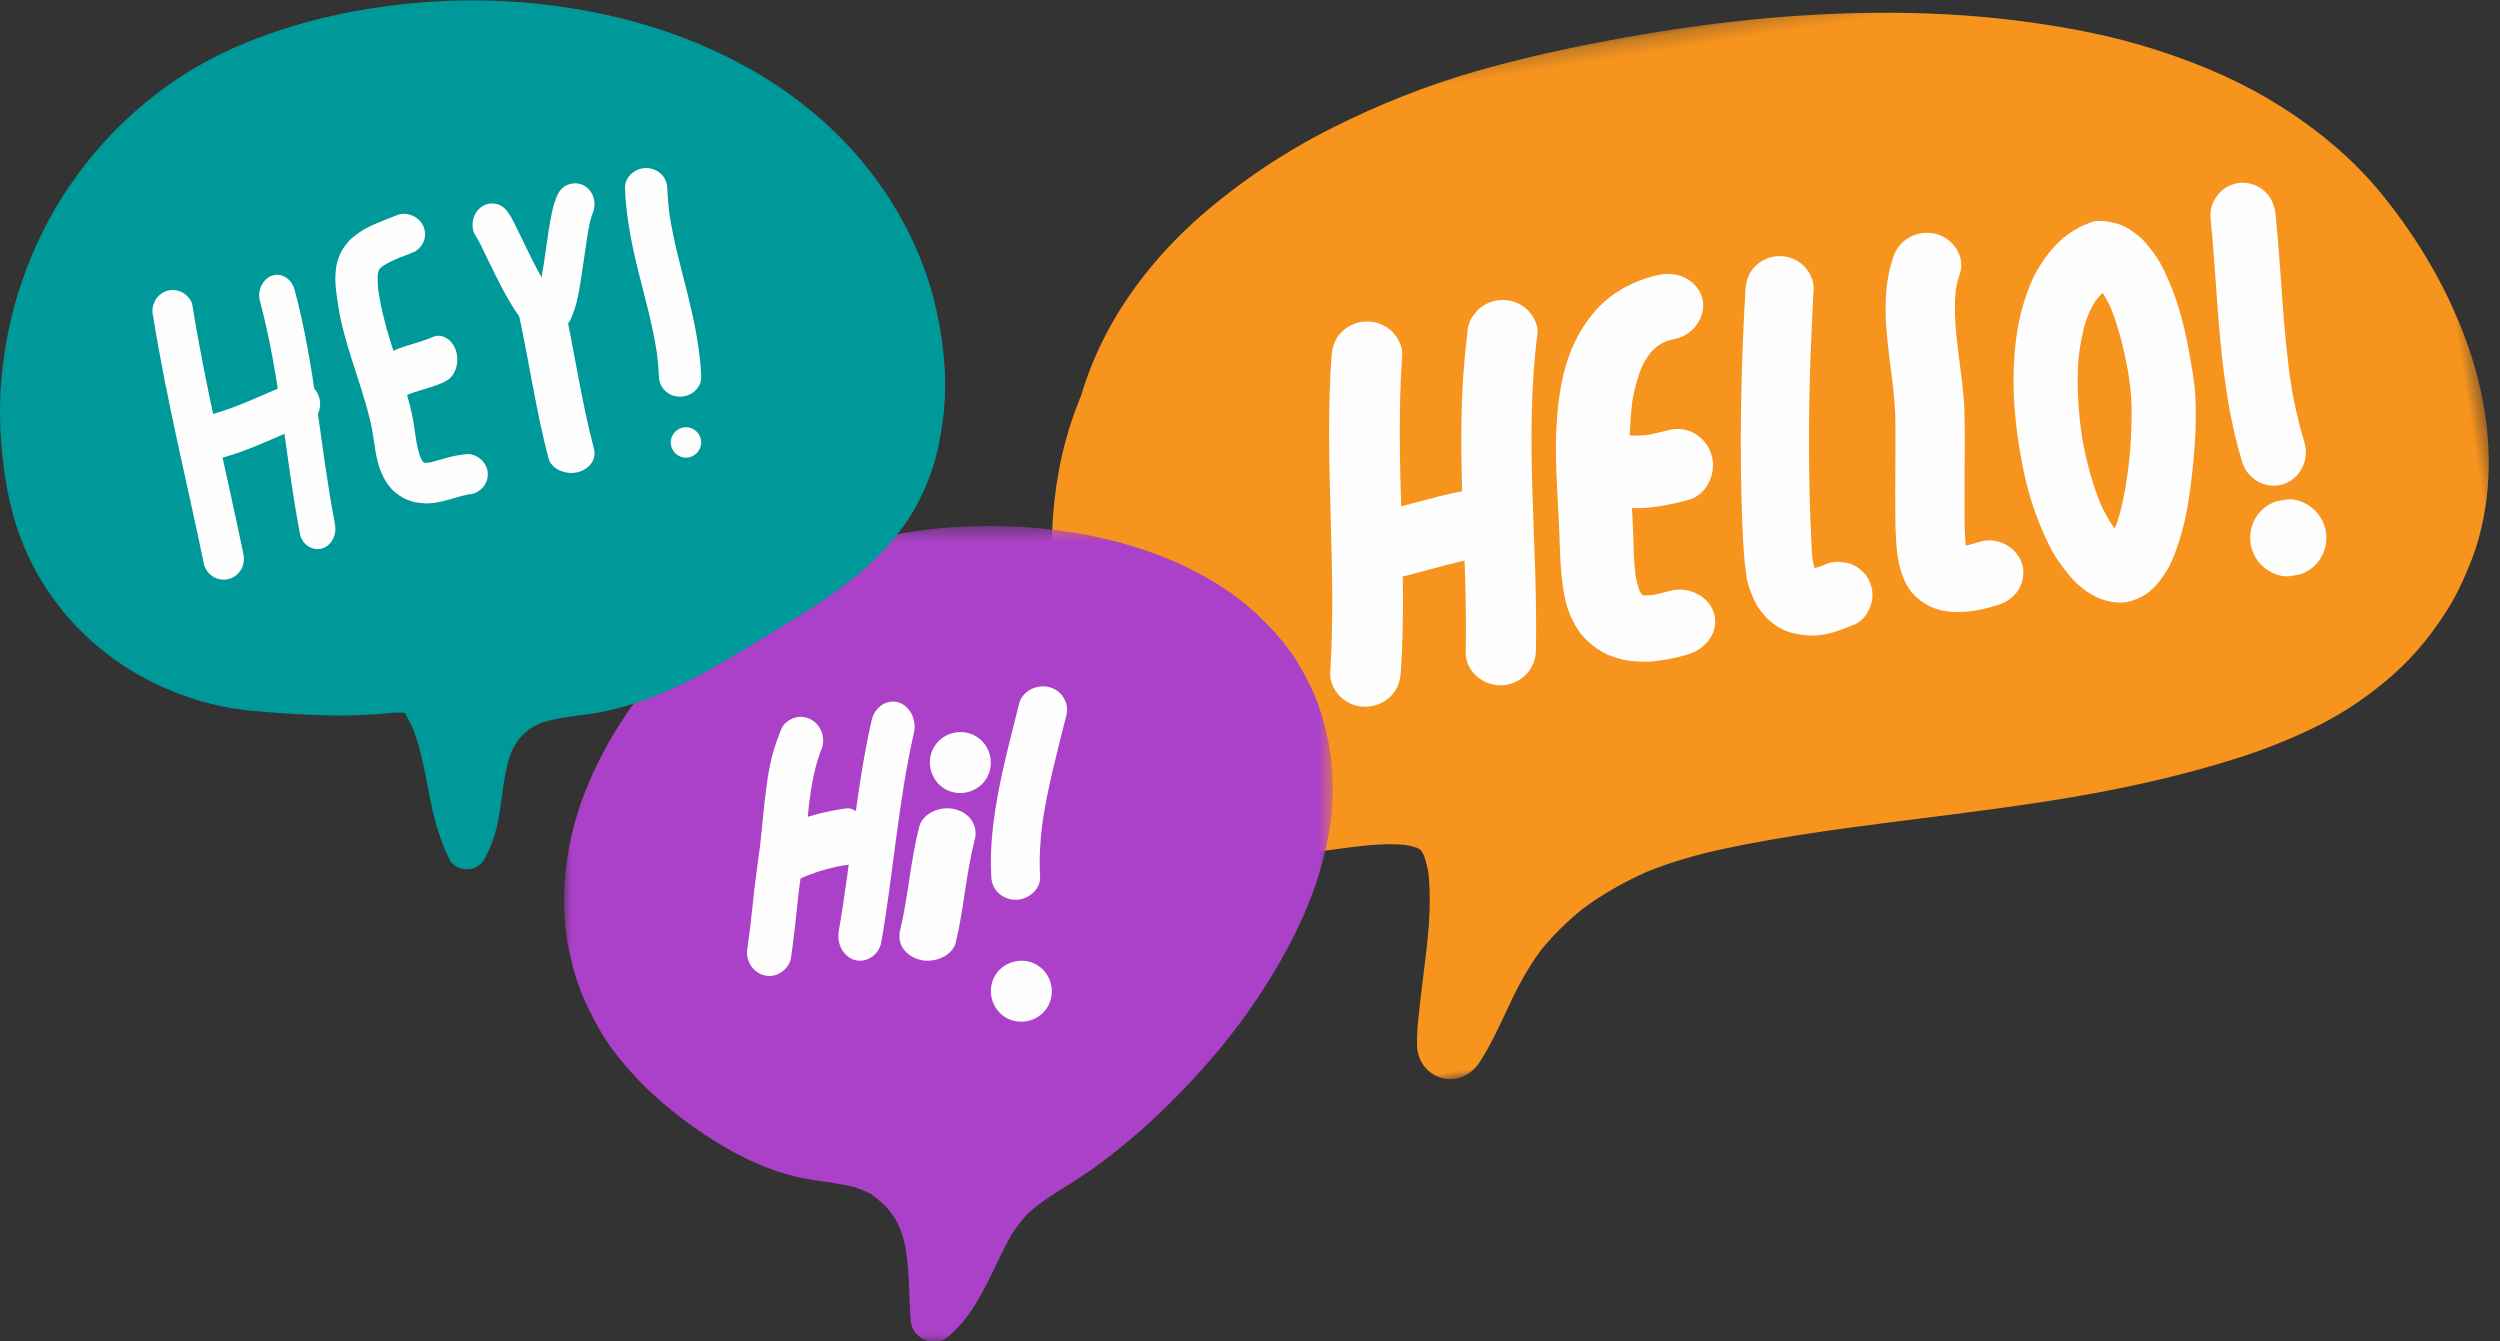 <?xml version="1.0" encoding="UTF-8"?>
<svg width="164px" height="88px" viewBox="0 0 164 88" version="1.1" xmlns="http://www.w3.org/2000/svg" xmlns:xlink="http://www.w3.org/1999/xlink">
    <rect x="0" y="0" width="164" height="88" fill="#333333" stroke="none"/>
    <title>talkbubbles_welcome</title>
    <defs>
        <polygon id="path-1" points="0 0.247 94.522 0.247 94.522 66 0 66"></polygon>
        <polygon id="path-3" points="0 0.482 50.43 0.482 50.43 54 0 54"></polygon>
    </defs>
    <g id="Desktop-Conversations" stroke="none" stroke-width="1" fill="none" fill-rule="evenodd">
        <g id="DT-Welcome-Modal_screen" transform="translate(-447, -346)">
            <g id="Welcome-modal" transform="translate(206, 201)">
                <g id="Group" transform="translate(241, 138.024)">
                    <g id="Group-24" transform="translate(116.5, 41) rotate(-9) translate(-116.5, -41) translate(69, 8)">
                        <g id="Group-3">
                            <mask id="mask-2" fill="white">
                                <use xlink:href="#path-1"></use>
                            </mask>
                            <g id="Clip-2"></g>
                            <path d="M48.157,0.291 C45.733,0.221 43.192,0.234 40.605,0.33 C37.643,0.439 35.004,0.642 32.537,0.95 C29.288,1.359 25.997,2.093 22.755,3.13 C19.434,4.193 16.292,5.642 13.415,7.437 C10.472,9.274 7.911,11.594 6.009,14.144 C5.159,15.284 4.401,16.539 3.757,17.873 C2.888,19.289 2.166,20.785 1.609,22.32 C0.315,25.891 -0.214,29.668 0.078,33.245 C0.225,35.038 0.698,36.779 1.188,38.394 C1.657,39.942 2.3,41.451 3.156,43.005 C4.687,45.787 7.217,47.972 10.098,49.001 C11.048,49.339 12.062,49.589 13.114,49.747 C13.724,49.838 14.342,49.867 14.919,49.883 L15.348,49.894 L15.696,49.903 C15.916,49.908 16.137,49.913 16.358,49.919 C17.503,49.953 18.831,50.014 20.108,50.324 C20.38,50.417 20.625,50.518 20.855,50.633 C20.922,50.683 20.989,50.735 21.054,50.791 L21.116,50.875 C21.163,50.987 21.203,51.1 21.241,51.215 C21.304,51.56 21.339,51.931 21.348,52.348 C21.25,54.547 20.624,56.716 20.019,58.814 L19.966,58.997 L19.917,59.167 C19.698,59.925 19.471,60.709 19.264,61.484 C19.095,62.112 18.926,62.791 18.837,63.49 C18.713,64.488 19.23,65.423 20.124,65.817 C20.382,65.93 20.651,65.991 20.924,65.999 C21.579,66.018 22.229,65.725 22.707,65.194 C23.575,64.229 24.31,63.139 25.023,62.085 L25.225,61.784 C26.129,60.451 26.948,59.434 27.804,58.586 C28.758,57.726 29.826,56.956 30.978,56.296 C32.36,55.576 33.88,54.992 35.496,54.561 C37.115,54.187 38.842,53.955 40.778,53.854 C42.802,53.747 44.941,53.714 47.713,53.749 C48.771,53.767 49.921,53.794 51.331,53.835 C52.135,53.858 52.938,53.883 53.742,53.908 C54.507,53.932 55.272,53.955 56.037,53.978 C57.793,54.029 59.878,54.082 62.017,54.091 C66.863,54.112 71.096,53.837 74.958,53.249 C76.967,52.943 78.892,52.495 80.677,51.918 C82.46,51.342 84.22,50.505 85.908,49.43 C87.535,48.394 89.05,47.032 90.411,45.383 C91.081,44.571 91.639,43.673 92.142,42.824 C92.592,42.061 92.985,41.218 93.341,40.247 C94.588,36.86 94.853,32.922 94.107,28.858 C93.442,25.242 92.087,21.648 90.077,18.179 C88.702,15.805 86.798,13.54 84.417,11.448 C82.342,9.625 79.885,8.008 76.906,6.506 C74.389,5.235 71.598,4.176 68.124,3.173 C65.269,2.351 62.298,1.715 59.04,1.23 C55.599,0.717 51.937,0.401 48.157,0.291" id="Fill-1" fill="#F7941E" mask="url(#mask-2)"></path>
                        </g>
                        <path d="M21.305,16.429 C20.772,16.804 20.513,17.317 20.371,17.926 C18.802,24.686 18.566,31.656 17.036,38.422 C16.912,38.973 17.122,39.626 17.454,40.07 C17.818,40.559 18.382,40.889 18.996,40.977 C19.591,41.061 20.208,40.913 20.695,40.572 C21.226,40.197 21.491,39.682 21.628,39.074 C23.158,32.308 23.394,25.337 24.963,18.578 C25.09,18.029 24.875,17.372 24.545,16.93 C24.181,16.441 23.618,16.111 23.004,16.024 C22.916,16.011 22.827,16.004 22.739,16.001 C22.23,15.986 21.72,16.137 21.305,16.429" id="Fill-4" fill="#FEFEFE"></path>
                        <path d="M30.321,16.421 C30.177,16.553 30.033,16.684 29.887,16.816 C29.623,17.132 29.458,17.491 29.394,17.892 C27.424,24.606 27.263,31.625 26.03,38.467 C25.817,39.655 26.76,40.805 27.977,40.977 C29.243,41.155 30.378,40.296 30.591,39.107 C31.824,32.265 31.985,25.246 33.955,18.531 C34.106,18.015 33.852,17.328 33.539,16.914 C33.178,16.433 32.619,16.109 32.008,16.023 C31.921,16.011 31.833,16.004 31.745,16.001 C31.239,15.987 30.733,16.135 30.321,16.421" id="Fill-6" fill="#FEFEFE"></path>
                        <path d="M27.43,28.003 C25.292,28.077 23.179,28.449 21.042,28.543 C20.465,28.569 19.873,28.931 19.517,29.355 C19.127,29.82 18.944,30.43 19.015,31.026 C19.083,31.602 19.387,32.141 19.85,32.508 C20.356,32.907 20.934,33.024 21.569,32.996 C23.707,32.901 25.819,32.528 27.957,32.454 C28.532,32.435 29.13,32.064 29.482,31.644 C29.872,31.178 30.056,30.568 29.985,29.972 C29.917,29.396 29.613,28.857 29.15,28.491 C28.711,28.144 28.227,28.017 27.693,28.001 C27.607,27.999 27.519,28 27.43,28.003" id="Fill-8" fill="#FEFEFE"></path>
                        <path d="M42.3,16.008 C40.82,16.106 39.348,16.605 38.209,17.462 C36.982,18.385 36.106,19.584 35.476,20.895 C34.872,22.146 34.503,23.504 34.215,24.84 C33.941,26.122 33.78,27.423 33.64,28.722 C33.521,29.827 33.421,30.933 33.281,32.037 C33.105,33.41 32.932,34.791 33.027,36.173 C33.072,36.827 33.242,37.497 33.506,38.103 C33.819,38.819 34.343,39.433 34.989,39.933 C35.32,40.191 35.731,40.386 36.125,40.553 C36.551,40.734 37.033,40.83 37.49,40.916 C37.987,41.01 38.534,41.003 39.036,40.997 C39.492,40.993 39.939,40.955 40.391,40.897 C41.696,40.73 42.676,39.696 42.52,38.499 C42.372,37.352 41.144,36.428 39.836,36.595 C39.474,36.642 39.113,36.676 38.749,36.689 C38.557,36.677 38.366,36.656 38.177,36.625 C38.139,36.611 38.102,36.597 38.065,36.582 C38.063,36.58 38.06,36.579 38.058,36.578 C38.05,36.567 38.041,36.557 38.033,36.546 C37.996,36.467 37.962,36.386 37.931,36.304 C37.858,35.93 37.828,35.553 37.821,35.172 C37.861,34.279 37.983,33.391 38.097,32.502 C38.212,31.605 38.295,30.706 38.388,29.807 C38.591,27.808 38.841,25.799 39.422,23.856 C39.68,23.113 39.998,22.39 40.419,21.71 C40.629,21.433 40.858,21.171 41.113,20.927 C41.285,20.799 41.464,20.681 41.653,20.572 C41.832,20.5 42.014,20.436 42.201,20.382 C42.417,20.348 42.634,20.325 42.855,20.311 C44.171,20.224 45.132,19.046 44.985,17.911 C44.913,17.354 44.595,16.834 44.108,16.48 C43.671,16.162 43.158,16.015 42.616,16.001 C42.511,15.998 42.406,16.001 42.3,16.008" id="Fill-10" fill="#FEFEFE"></path>
                        <path d="M36.934,26.47 C36.444,26.843 36.112,27.421 36.024,28.052 C35.938,28.662 36.087,29.296 36.431,29.795 C36.812,30.35 37.322,30.596 37.934,30.753 C39.262,31.091 40.648,31.024 41.998,30.892 C43.224,30.772 44.125,29.521 43.986,28.255 C43.842,26.947 42.707,26.042 41.48,26.162 C40.98,26.211 40.482,26.249 39.982,26.259 C39.511,26.228 39.051,26.159 38.589,26.041 C38.495,26.017 38.397,26.004 38.296,26.001 C37.818,25.986 37.296,26.194 36.934,26.47" id="Fill-12" fill="#FEFEFE"></path>
                        <path d="M48.771,16.418 C48.26,16.78 47.998,17.285 47.87,17.876 C46.782,22.881 45.87,27.924 45.268,33.009 C45.133,34.142 45.012,35.265 45,36.406 C44.997,36.764 45.036,37.118 45.11,37.467 C45.166,37.733 45.241,38.012 45.323,38.276 C45.414,38.574 45.599,38.863 45.75,39.127 C45.966,39.505 46.279,39.824 46.614,40.105 C47.102,40.517 47.669,40.702 48.273,40.867 C49.369,41.164 50.506,40.907 51.574,40.644 C52.114,40.51 52.598,39.957 52.811,39.482 C53.049,38.952 53.063,38.344 52.849,37.804 C52.634,37.264 52.205,36.825 51.663,36.591 C51.471,36.538 51.278,36.483 51.086,36.429 C50.726,36.378 50.376,36.411 50.035,36.525 C49.856,36.558 49.677,36.584 49.496,36.601 C49.472,36.418 49.46,36.235 49.453,36.05 C49.483,35.528 49.547,35.007 49.603,34.487 C49.685,33.737 49.776,32.987 49.872,32.238 C50.064,30.731 50.289,29.229 50.532,27.728 C51.031,24.64 51.637,21.57 52.301,18.512 C52.418,17.972 52.22,17.342 51.898,16.906 C51.546,16.43 51.002,16.108 50.41,16.023 C50.325,16.011 50.24,16.004 50.154,16.001 C49.662,15.987 49.171,16.134 48.771,16.418" id="Fill-14" fill="#FEFEFE"></path>
                        <path d="M59.026,16.147 C58.446,16.36 58.04,16.766 57.77,17.286 C56.621,19.49 56.556,22.021 56.483,24.425 C56.448,25.564 56.417,26.705 56.251,27.836 C56.03,29.345 55.767,30.848 55.529,32.355 C55.346,33.515 55.148,34.679 55.045,35.849 C54.958,36.814 54.974,37.744 55.306,38.667 C55.639,39.589 56.496,40.377 57.456,40.702 C58.598,41.088 59.805,41.047 60.988,40.873 C61.58,40.784 62.106,40.54 62.491,40.092 C62.875,39.645 63.055,39.058 62.985,38.485 C62.848,37.355 61.693,36.412 60.467,36.592 C60.154,36.638 59.842,36.676 59.527,36.697 C59.59,35.546 59.809,34.397 59.985,33.262 C60.253,31.53 60.579,29.802 60.805,28.065 C61.153,25.394 60.816,22.662 61.498,20.03 C61.618,19.684 61.76,19.349 61.932,19.021 C62.48,17.967 61.863,16.639 60.766,16.182 C60.496,16.07 60.207,16.01 59.917,16.001 C59.615,15.993 59.311,16.041 59.026,16.147" id="Fill-16" fill="#FEFEFE"></path>
                        <path d="M71.096,32.44 C71.083,32.493 71.07,32.545 71.058,32.598 C71.07,32.545 71.083,32.493 71.096,32.44 L71.096,32.44 Z M70.982,21.724 C71.125,22.038 71.241,22.363 71.341,22.696 C71.682,24.152 71.797,25.665 71.826,27.164 C71.824,27.906 71.794,28.639 71.693,29.375 C71.56,30.347 71.364,31.309 71.139,32.261 C70.748,33.801 70.277,35.346 69.569,36.755 C69.501,36.872 69.431,36.987 69.357,37.1 C69.329,37.057 69.302,37.012 69.274,36.968 C69.04,36.489 68.859,35.985 68.709,35.47 C68.354,33.992 68.203,32.469 68.17,30.945 C68.181,29.219 68.347,27.495 68.727,25.817 C68.963,24.934 69.265,24.075 69.668,23.264 C69.889,22.888 70.134,22.532 70.41,22.202 C70.588,22.031 70.773,21.875 70.97,21.731 L70.982,21.724 Z M70.621,17.12 C70.422,17.144 70.228,17.2 70.037,17.287 C68.806,17.695 67.788,18.588 66.952,19.612 C66.52,20.144 66.199,20.76 65.872,21.369 C65.571,21.931 65.334,22.533 65.127,23.141 C64.149,26.024 63.91,29.123 64.027,32.165 C64.077,33.443 64.231,34.721 64.513,35.965 C64.661,36.621 64.837,37.275 65.06,37.906 C65.279,38.526 65.587,39.094 65.913,39.656 C66.591,40.825 67.646,41.749 68.935,41.968 C69.522,42.067 70.177,41.928 70.715,41.681 C71.353,41.389 71.802,40.921 72.274,40.396 C72.508,40.138 72.701,39.837 72.881,39.535 C73.189,39.019 73.464,38.478 73.713,37.926 C74.135,36.986 74.458,35.993 74.747,34.997 C75.283,33.147 75.745,31.216 75.94,29.285 C76.027,28.437 75.997,27.57 75.988,26.72 C75.976,25.574 75.899,24.429 75.737,23.296 C75.631,22.571 75.464,21.861 75.27,21.157 C75.127,20.644 74.953,20.146 74.711,19.675 C74.548,19.357 74.374,19.042 74.173,18.748 C73.957,18.434 73.678,18.163 73.406,17.907 C72.882,17.413 72.203,17.173 71.534,17.029 C71.456,17.013 71.376,17.003 71.295,17.001 C71.071,16.994 70.84,17.038 70.621,17.12 L70.621,17.12 Z" id="Fill-18" fill="#FEFEFE"></path>
                        <path d="M79.558,16.464 C79.138,16.801 78.782,17.367 78.75,17.929 C78.444,23.313 77.54,28.729 78.291,34.117 C78.457,35.305 79.566,36.151 80.717,35.977 C81.872,35.806 82.691,34.669 82.526,33.482 C82.358,32.283 82.277,31.08 82.253,29.872 C82.262,26.058 82.779,22.276 82.994,18.474 C83.029,17.876 82.924,17.333 82.56,16.849 C82.213,16.391 81.697,16.09 81.136,16.017 C81.069,16.008 81.003,16.003 80.936,16.001 C80.442,15.987 79.951,16.149 79.558,16.464" id="Fill-20" fill="#FEFEFE"></path>
                        <path d="M80.139,37.005 C79.704,37.071 79.313,37.24 78.965,37.51 C78.444,37.919 78.101,38.528 78.019,39.189 C77.937,39.85 78.121,40.523 78.528,41.048 C78.9,41.531 79.56,41.982 80.191,42 C80.414,41.998 80.638,41.996 80.861,41.994 C81.297,41.929 81.687,41.76 82.036,41.489 C82.556,41.08 82.899,40.472 82.981,39.811 C83.063,39.152 82.878,38.477 82.474,37.952 C82.1,37.468 81.44,37.018 80.808,37 C80.586,37.001 80.362,37.004 80.139,37.005" id="Fill-22" fill="#FEFEFE"></path>
                    </g>
                    <g id="Group-18" transform="translate(37, 41)">
                        <g id="Group-3">
                            <mask id="mask-4" fill="white">
                                <use xlink:href="#path-3"></use>
                            </mask>
                            <g id="Clip-2"></g>
                            <path d="M42.426,4.029 C41.333,3.382 40.134,2.814 38.863,2.34 C35.029,0.912 30.723,0.302 26.065,0.528 C24.055,0.625 22.035,0.924 19.889,1.441 C18.061,1.881 16.312,2.531 14.689,3.372 C10.98,5.296 7.632,8.122 5.009,11.544 C3.671,13.29 2.565,15.158 1.722,17.096 C0.855,19.085 0.309,21.119 0.097,23.14 C-0.014,24.204 -0.03,25.294 0.051,26.38 C0.125,27.374 0.317,28.429 0.638,29.602 C0.901,30.559 1.286,31.536 1.784,32.505 C2.123,33.165 2.404,33.663 2.695,34.119 C2.992,34.586 3.344,35.06 3.801,35.613 C5.493,37.654 7.586,39.422 10.2,41.02 C10.29,41.075 10.38,41.129 10.47,41.182 C11.494,41.788 12.544,42.291 13.591,42.676 C14.264,42.924 14.953,43.12 15.638,43.257 C16.112,43.352 16.598,43.422 17.069,43.49 C17.363,43.532 17.658,43.575 17.952,43.623 C18.37,43.693 18.756,43.777 19.13,43.876 C19.399,43.967 19.651,44.069 19.901,44.189 C19.957,44.216 20.013,44.239 20.07,44.258 C20.48,44.549 20.839,44.851 21.168,45.182 C21.434,45.497 21.671,45.836 21.873,46.191 C22.064,46.599 22.216,47.03 22.339,47.508 C22.572,48.663 22.617,49.863 22.66,51.023 C22.68,51.537 22.7,52.068 22.736,52.587 C22.769,53.071 23.062,53.532 23.5,53.791 C23.546,53.819 23.594,53.843 23.642,53.865 C24.075,54.061 24.732,54.071 25.148,53.709 C25.699,53.232 26.151,52.745 26.532,52.221 C26.947,51.65 27.301,51.011 27.623,50.406 C27.88,49.921 28.122,49.418 28.356,48.931 C28.665,48.288 28.984,47.622 29.344,46.991 C29.698,46.434 30.066,45.959 30.472,45.54 C31.23,44.86 32.102,44.315 32.945,43.789 C33.244,43.602 33.543,43.415 33.838,43.222 C34.647,42.692 35.491,42.071 36.42,41.324 C38.265,39.839 40.084,38.102 41.827,36.159 C43.558,34.231 45.089,32.183 46.379,30.07 C47.867,27.631 48.907,25.387 49.558,23.208 C49.95,21.896 50.201,20.717 50.327,19.604 C50.458,18.44 50.464,17.237 50.344,16.028 C50.235,14.932 49.998,13.807 49.64,12.681 C49.343,11.747 48.906,10.786 48.306,9.743 C47.854,8.959 47.285,8.186 46.615,7.446 C45.851,6.602 45.096,5.898 44.306,5.294 C43.718,4.845 43.086,4.419 42.426,4.029" id="Fill-1" fill="#AB41C8" mask="url(#mask-4)"></path>
                        </g>
                        <path d="M16.736,15.503 C16.718,15.551 16.7,15.598 16.681,15.646 C16.699,15.598 16.717,15.551 16.736,15.503 M15.155,13.053 C14.814,13.149 14.411,13.422 14.263,13.78 C14.018,14.375 13.805,14.976 13.643,15.604 C13.482,16.233 13.379,16.878 13.289,17.522 C13.107,18.823 13.01,20.134 12.863,21.44 C12.752,22.323 12.616,23.202 12.513,24.086 C12.406,25.005 12.314,25.925 12.209,26.843 C12.159,27.245 12.107,27.645 12.048,28.046 C12.032,28.18 12.017,28.314 12,28.448 C12.003,28.72 12.068,28.975 12.193,29.212 C12.388,29.576 12.718,29.844 13.098,29.95 C13.466,30.052 13.864,29.996 14.194,29.795 C14.507,29.605 14.829,29.226 14.887,28.833 C15.105,27.34 15.245,25.837 15.415,24.337 C15.54,23.326 15.696,22.32 15.811,21.306 C15.908,20.44 15.981,19.57 16.077,18.703 C16.219,17.569 16.413,16.443 16.791,15.37 C16.795,15.36 16.799,15.351 16.803,15.341 C16.853,15.211 16.903,15.082 16.953,14.953 C17.017,14.687 17.016,14.422 16.95,14.156 C16.85,13.757 16.602,13.415 16.267,13.208 C15.931,13.003 15.528,12.946 15.155,13.053" id="Fill-4" fill="#FEFEFE"></path>
                        <path d="M21.929,12.051 C21.175,11.828 20.377,12.359 20.181,13.219 C19.152,17.731 18.836,22.397 18.039,26.961 C17.965,27.387 17.988,27.795 18.181,28.18 C18.371,28.56 18.693,28.841 19.065,28.951 C19.786,29.166 20.66,28.656 20.813,27.783 C21.61,23.219 21.927,18.553 22.955,14.041 C23.119,13.322 22.821,12.571 22.275,12.213 C22.169,12.143 22.054,12.088 21.929,12.051" id="Fill-6" fill="#FEFEFE"></path>
                        <path d="M18.517,19.006 C16.867,19.235 15.264,19.675 13.744,20.533 C13.399,20.727 13.139,21.235 13.047,21.677 C12.951,22.142 13.004,22.646 13.193,23.063 C13.388,23.495 13.72,23.815 14.102,23.94 C14.229,23.96 14.356,23.98 14.482,24 C14.739,23.996 14.98,23.916 15.205,23.756 C15.238,23.737 15.27,23.719 15.302,23.701 C16.267,23.237 17.278,22.943 18.299,22.751 C18.377,22.739 18.455,22.728 18.533,22.718 C18.658,22.696 18.783,22.676 18.906,22.654 C19.157,22.568 19.375,22.412 19.561,22.183 C19.841,21.835 20.003,21.348 20,20.852 C19.998,20.371 19.844,19.902 19.576,19.56 C19.484,19.443 19.369,19.331 19.242,19.239 C19.018,19.076 18.756,18.973 18.517,19.006" id="Fill-8" fill="#FEFEFE"></path>
                        <path d="M25.602,19.05 C24.636,18.833 23.525,19.345 23.303,20.205 C22.723,22.442 22.593,24.739 22.053,26.981 C21.951,27.401 21.988,27.81 22.239,28.188 C22.489,28.564 22.913,28.843 23.402,28.951 C24.356,29.165 25.493,28.658 25.701,27.796 C26.241,25.554 26.371,23.255 26.951,21.02 C27.137,20.302 26.784,19.567 26.066,19.212 C25.925,19.142 25.77,19.087 25.602,19.05" id="Fill-10" fill="#FEFEFE"></path>
                        <path d="M24.263,14.997 C23.717,15.944 24.05,17.19 24.997,17.736 C25.944,18.284 27.189,17.95 27.737,17.004 C28.283,16.056 27.95,14.81 27.003,14.264 C26.056,13.716 24.811,14.05 24.263,14.997" id="Fill-12" fill="#FEFEFE"></path>
                        <path d="M31.81,11.047 C30.979,10.842 30.057,11.328 29.856,12.131 C29.396,13.968 28.909,15.8 28.546,17.658 C28.172,19.575 27.911,21.542 28.028,23.493 C28.052,23.894 28.185,24.258 28.489,24.549 C28.789,24.837 29.209,25.003 29.638,25 C30.476,24.995 31.28,24.302 31.231,23.478 C31.163,22.338 31.23,21.199 31.369,20.067 C31.717,17.643 32.36,15.271 32.955,12.893 C33.123,12.223 32.809,11.531 32.201,11.198 C32.081,11.133 31.95,11.082 31.81,11.047" id="Fill-14" fill="#FEFEFE"></path>
                        <path d="M28.263,29.997 C27.717,30.944 28.05,32.19 28.997,32.736 C29.943,33.284 31.189,32.95 31.737,32.004 C32.283,31.056 31.95,29.81 31.003,29.264 C30.056,28.716 28.811,29.05 28.263,29.997" id="Fill-16" fill="#FEFEFE"></path>
                    </g>
                    <g id="Group-37" transform="translate(0, 7)">
                        <path d="M31.034,0 C28.642,0 26.189,0.211 23.744,0.628 C21.95,0.934 20.168,1.372 18.447,1.93 C16.32,2.619 14.467,3.438 12.781,4.432 C9.218,6.535 6.157,9.551 3.928,13.153 C2.872,14.861 1.993,16.76 1.317,18.798 C0.688,20.693 0.274,22.762 0.085,24.948 C-0.087,26.951 0.002,29.098 0.347,31.328 C0.523,32.455 0.752,33.458 1.05,34.394 C1.377,35.423 1.807,36.434 2.327,37.399 C2.789,38.26 3.375,39.129 4.118,40.056 C4.705,40.79 5.398,41.504 6.179,42.18 C7.001,42.89 7.868,43.521 8.755,44.056 C9.588,44.558 10.535,45.017 11.651,45.457 C12.545,45.809 13.52,46.095 14.549,46.307 C15.766,46.559 17.009,46.659 18.279,46.748 C19.875,46.86 21.178,46.912 22.373,46.912 L22.547,46.912 C23.236,46.909 23.965,46.881 24.716,46.83 C24.893,46.818 25.07,46.8 25.246,46.781 C25.553,46.75 25.871,46.718 26.185,46.718 C26.279,46.718 26.374,46.721 26.469,46.727 L26.513,46.738 L26.557,46.748 C26.774,47.111 26.967,47.492 27.144,47.913 C27.591,49.116 27.835,50.396 28.07,51.633 L28.148,52.037 C28.401,53.357 28.758,54.9 29.473,56.331 C29.679,56.744 30.119,57 30.618,57 C31.096,57 31.53,56.763 31.75,56.38 C32.153,55.675 32.455,54.857 32.646,53.951 C32.78,53.313 32.867,52.656 32.95,52.021 C32.976,51.827 33.002,51.633 33.029,51.44 C33.131,50.78 33.275,50.005 33.57,49.257 C33.711,48.964 33.878,48.686 34.064,48.433 C34.256,48.215 34.473,48.009 34.708,47.821 C34.939,47.668 35.169,47.539 35.412,47.429 C36.272,47.13 37.192,47.011 38.081,46.895 C38.224,46.876 38.366,46.858 38.509,46.839 C39.634,46.687 40.773,46.411 41.991,45.995 C44.415,45.167 46.671,43.881 48.75,42.614 C49.185,42.349 49.622,42.086 50.059,41.824 C51.495,40.961 52.979,40.069 54.374,39.096 C55.435,38.357 56.32,37.658 57.082,36.959 C57.899,36.21 58.662,35.343 59.35,34.38 C59.98,33.499 60.517,32.466 60.988,31.224 C61.372,30.214 61.634,29.106 61.839,27.63 C62.148,25.395 62.012,22.94 61.432,20.332 C60.546,16.346 58.5,12.564 55.514,9.395 C54.292,8.098 52.842,6.87 51.207,5.744 C49.753,4.745 48.117,3.852 46.203,3.015 C42.919,1.58 39.21,0.637 35.176,0.214 C33.822,0.072 32.429,0 31.034,0" id="Fill-1" fill="#009999"></path>
                        <g id="Group" transform="translate(10, 10.976)" fill="#FEFEFE">
                            <path d="M0.98,8.073 C0.646,8.167 0.357,8.395 0.182,8.7 C0.137,8.808 0.092,8.917 0.047,9.026 C-0.016,9.268 -0.016,9.51 0.047,9.751 C0.923,15.224 2.26,20.601 3.383,26.023 C3.452,26.359 3.714,26.669 3.997,26.838 C4.305,27.023 4.681,27.073 5.026,26.976 C5.36,26.882 5.649,26.654 5.824,26.349 C6.014,26.018 6.035,25.664 5.959,25.297 C4.835,19.876 3.499,14.498 2.623,9.026 C2.571,8.695 2.282,8.373 2.01,8.21 C1.804,8.088 1.57,8.024 1.334,8.024 C1.215,8.024 1.095,8.04 0.98,8.073" id="Fill-19"></path>
                            <path d="M7.873,7.072 C7.265,7.263 6.857,8.028 7.047,8.731 C8.39,13.72 8.706,18.956 9.681,24.037 C9.819,24.755 10.54,25.166 11.137,24.979 C11.432,24.886 11.689,24.661 11.844,24.359 C12.01,24.034 12.033,23.681 11.963,23.32 C10.987,18.239 10.672,13.004 9.328,8.014 C9.171,7.427 8.704,7.024 8.184,7.024 C8.082,7.024 7.978,7.039 7.873,7.072" id="Fill-21"></path>
                            <path d="M9.227,14.086 C7.487,14.756 5.822,15.635 4.026,16.141 C3.29,16.35 2.847,17.18 3.049,17.948 C3.251,18.723 4.034,19.182 4.771,18.974 C6.567,18.467 8.232,17.588 9.972,16.918 C10.326,16.781 10.613,16.594 10.809,16.243 C10.999,15.904 11.05,15.49 10.95,15.111 C10.855,14.744 10.619,14.425 10.307,14.233 C10.102,14.108 9.834,14.024 9.578,14.024 C9.456,14.024 9.337,14.043 9.227,14.086" id="Fill-23"></path>
                            <path d="M16.131,3.081 C15.612,3.279 15.095,3.48 14.586,3.701 C14.254,3.844 13.933,4.006 13.634,4.205 C13.434,4.337 13.242,4.483 13.062,4.638 C12.89,4.787 12.746,4.977 12.612,5.154 C12.392,5.439 12.244,5.781 12.144,6.12 C12.029,6.508 11.999,6.933 12,7.336 C12,7.841 12.082,8.346 12.154,8.845 C12.341,10.162 12.715,11.444 13.119,12.711 C13.512,13.944 13.932,15.169 14.246,16.424 C14.363,16.893 14.449,17.363 14.517,17.84 C14.582,18.302 14.649,18.762 14.759,19.217 C14.879,19.716 15.076,20.224 15.36,20.657 C15.508,20.885 15.698,21.111 15.913,21.288 C16.075,21.423 16.253,21.546 16.436,21.653 C16.615,21.758 16.821,21.82 17.016,21.893 C17.206,21.964 17.446,21.978 17.639,22.001 C17.772,22.018 17.898,22.024 18.031,22.024 C18.379,22.021 18.734,21.95 19.071,21.874 C19.632,21.747 20.164,21.534 20.732,21.435 C20.815,21.424 20.898,21.413 20.983,21.403 C21.217,21.339 21.421,21.224 21.595,21.06 C21.853,20.812 22,20.471 22,20.12 C22,19.768 21.853,19.427 21.595,19.179 C21.358,18.951 20.961,18.754 20.614,18.789 C20.11,18.84 19.639,18.931 19.156,19.073 C18.807,19.177 18.46,19.285 18.103,19.356 C18.027,19.36 17.952,19.361 17.876,19.359 C17.859,19.354 17.842,19.35 17.823,19.345 C17.805,19.334 17.786,19.323 17.767,19.312 C17.755,19.3 17.743,19.289 17.731,19.277 C17.685,19.204 17.641,19.129 17.601,19.053 C17.357,18.403 17.27,17.709 17.175,17.026 C17.045,16.102 16.797,15.202 16.529,14.308 C15.919,12.283 15.165,10.301 14.838,8.209 C14.787,7.796 14.753,7.381 14.785,6.966 C14.802,6.887 14.823,6.809 14.848,6.732 C14.867,6.698 14.889,6.663 14.911,6.63 C14.964,6.575 15.02,6.523 15.078,6.473 C15.434,6.24 15.826,6.062 16.222,5.897 C16.437,5.811 16.653,5.729 16.868,5.647 C16.979,5.602 17.089,5.558 17.199,5.513 C17.407,5.395 17.574,5.236 17.696,5.037 C17.883,4.728 17.935,4.354 17.836,4.011 C17.741,3.678 17.509,3.39 17.199,3.216 C17.001,3.104 16.729,3.024 16.472,3.024 C16.352,3.024 16.236,3.042 16.131,3.081" id="Fill-25"></path>
                            <path d="M18.433,11.088 C17.609,11.461 16.736,11.607 15.909,11.966 C15.596,12.101 15.339,12.314 15.169,12.68 C15.001,13.039 14.956,13.476 15.044,13.876 C15.129,14.265 15.336,14.602 15.613,14.805 C15.884,15.005 16.264,15.094 16.567,14.961 C17.394,14.602 18.268,14.457 19.091,14.084 C19.404,13.942 19.659,13.739 19.831,13.37 C19.999,13.011 20.044,12.574 19.956,12.173 C19.871,11.785 19.664,11.447 19.387,11.244 C19.205,11.112 18.97,11.024 18.744,11.024 C18.637,11.024 18.531,11.044 18.433,11.088" id="Fill-27"></path>
                            <path d="M26.612,1.705 C26.38,2.167 26.256,2.677 26.155,3.187 C26.028,3.833 25.939,4.488 25.844,5.14 C25.749,5.801 25.655,6.462 25.54,7.119 C25.535,7.143 25.532,7.167 25.527,7.19 C25.178,6.58 24.866,5.943 24.555,5.314 C24.329,4.855 24.107,4.393 23.881,3.933 C23.731,3.628 23.586,3.312 23.398,3.032 C23.195,2.728 22.974,2.498 22.629,2.396 C22.297,2.298 21.935,2.348 21.638,2.536 C21.351,2.717 21.136,3.016 21.047,3.362 C20.963,3.691 20.984,4.14 21.176,4.429 C21.454,4.844 21.658,5.326 21.879,5.777 C22.238,6.514 22.595,7.251 22.977,7.974 C23.355,8.689 23.766,9.375 24.248,10.014 C24.457,10.291 24.697,10.505 24.965,10.714 C25.347,11.011 25.855,11.085 26.306,10.978 C26.747,10.875 27.057,10.537 27.312,10.163 C27.487,9.906 27.589,9.586 27.69,9.29 C27.917,8.616 28.021,7.887 28.132,7.183 C28.257,6.389 28.36,5.593 28.484,4.799 C28.571,4.237 28.653,3.653 28.829,3.111 C28.831,3.107 28.832,3.104 28.834,3.101 C29.167,2.438 28.992,1.598 28.373,1.208 C28.176,1.084 27.952,1.024 27.728,1.024 C27.281,1.024 26.835,1.263 26.612,1.705" id="Fill-29"></path>
                            <path d="M25.118,8.071 C24.734,8.16 24.4,8.377 24.199,8.667 C23.975,8.988 23.967,9.312 24.044,9.668 C24.721,12.799 25.166,15.965 25.985,19.074 C26.167,19.765 27.099,20.162 27.877,19.981 C28.261,19.891 28.595,19.674 28.797,19.384 C29.014,19.072 29.043,18.731 28.951,18.384 C28.132,15.275 27.688,12.108 27.011,8.977 C26.943,8.66 26.623,8.358 26.304,8.201 C26.067,8.085 25.796,8.024 25.525,8.024 C25.388,8.024 25.251,8.04 25.118,8.071" id="Fill-31"></path>
                            <path d="M31.001,1.323 C31.06,3.205 31.444,5.063 31.899,6.892 C32.329,8.617 32.811,10.331 33.083,12.086 C33.155,12.631 33.204,13.177 33.225,13.726 C33.254,14.434 33.835,15.024 34.613,15.024 C35.348,15.024 36.027,14.434 35.999,13.726 C35.928,11.9 35.554,10.1 35.114,8.324 C34.685,6.597 34.202,4.882 33.926,3.127 C33.847,2.528 33.793,1.927 33.775,1.323 C33.752,0.616 33.161,0.024 32.388,0.024 C31.648,0.024 30.978,0.615 31.001,1.323" id="Fill-33"></path>
                            <path d="M34,18.024 C34,18.569 34.454,19.024 35,19.024 C35.545,19.024 36,18.569 36,18.024 C36,17.479 35.545,17.024 35,17.024 C34.454,17.024 34,17.479 34,18.024" id="Fill-35"></path>
                        </g>
                    </g>
                </g>
            </g>
        </g>
    </g>
</svg>